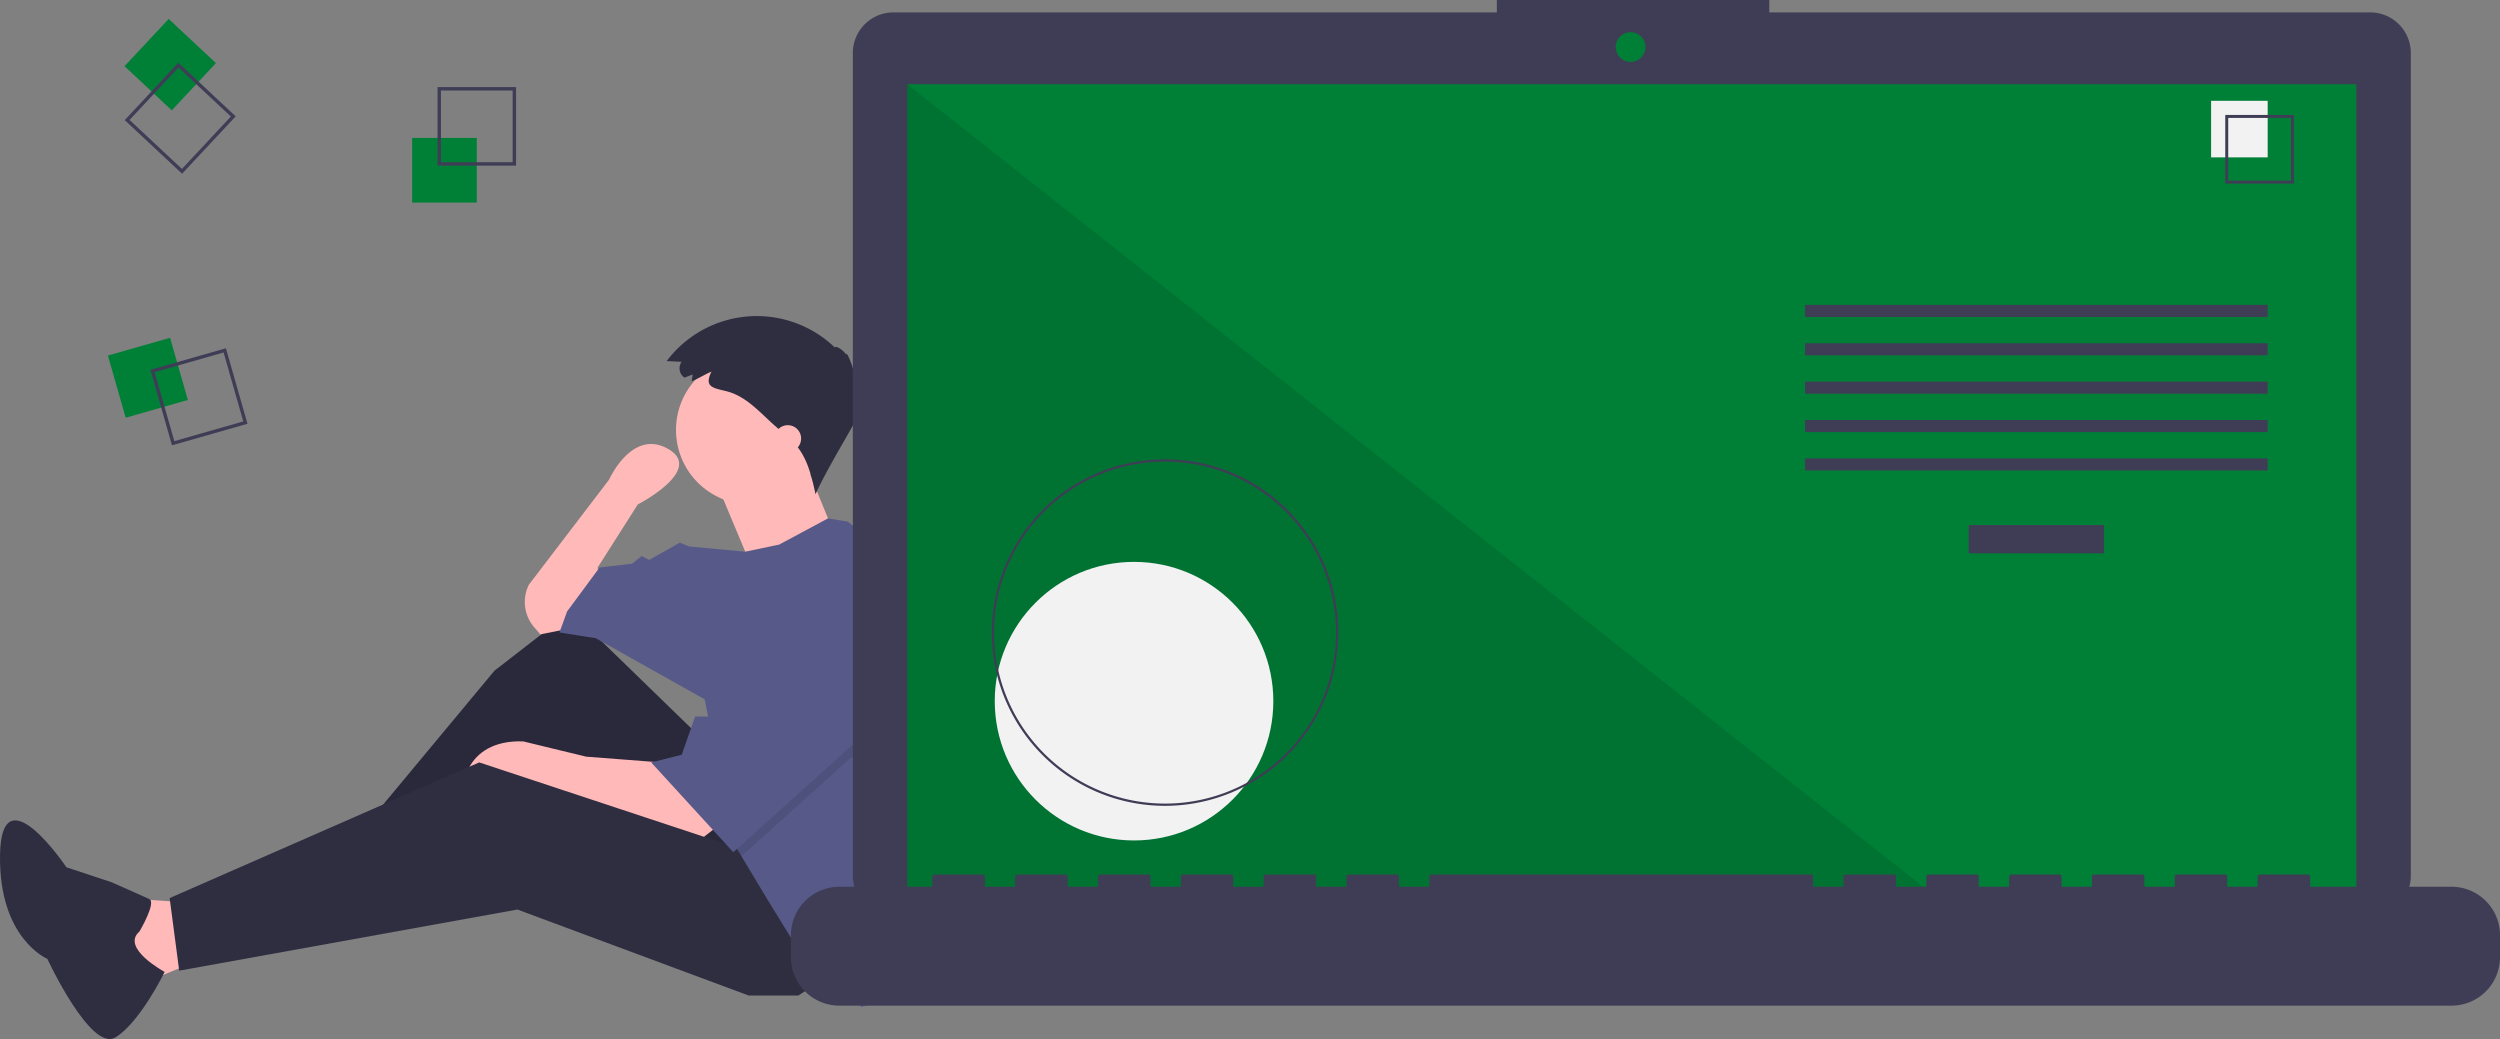 <svg id="e189b3b9-b88e-4ad6-86fc-a3cf637fca9f" data-name="Layer 1" xmlns="http://www.w3.org/2000/svg" width="1082.439" height="449.881" viewBox="0 0 1082.439 449.881"><rect x="0" y="0" width="1082.439" height="449.881" fill="#808080" stroke="none"/><title>code_thinking</title><polygon points="77.591 390.495 52.772 388.84 61.045 426.069 89.173 414.487 77.591 390.495" fill="#ffb9b9"/><polygon points="305.1 321.001 247.189 264.744 214.096 290.391 148.739 368.985 156.185 380.567 235.606 326.792 289.381 397.113 340.674 371.467 305.1 321.001" fill="#2f2e41"/><polygon points="305.1 321.001 247.189 264.744 214.096 290.391 148.739 368.985 156.185 380.567 235.606 326.792 289.381 397.113 340.674 371.467 305.1 321.001" opacity="0.1"/><path d="M368.845,583.289l-7.446,5.791-60.393-20.683-14.064-5.791-28.128,5.791s0-23.165,26.474-22.337l27.301,6.618,32.265,2.482Z" transform="translate(-58.78 -225.059)" fill="#ffb9b9"/><polygon points="363.839 419.451 345.638 431.033 324.128 431.033 224.024 393.804 77.591 420.278 73.454 388.84 207.478 330.102 324.956 368.985 363.839 419.451" fill="#2f2e41"/><path d="M305.142,497.249l-12.41,2.482-2.704-3.155a16.717,16.717,0,0,1-2.26-18.355h0l34.747-45.502s9.928-22.337,25.646-13.237-13.237,23.992-13.237,23.992l-17.373,27.301,1.655,14.064Z" transform="translate(-58.78 -225.059)" fill="#ffb9b9"/><circle cx="324.956" cy="186.15" r="32.265" fill="#ffb9b9"/><path d="M369.258,434.788,384.15,470.362l35.574-14.892s-11.582-28.128-11.582-28.956S369.258,434.788,369.258,434.788Z" transform="translate(-58.78 -225.059)" fill="#ffb9b9"/><path d="M467.22,540.029a185.383,185.383,0,0,1-9.092,57.341l-2.416,7.429-11.582,52.948-12.41,3.309-9.1-11.582L404.419,636.237l-13.237-21.51-11.351-18.912-3.541-5.907-12.41-62.048L316.724,501.386l-15.719-2.482,3.309-9.1,14.064-19.028L332.443,469.121l4.137-3.309,3.309,1.655,13.237-7.446,4.137,1.655,24.19,2.25,14.693-3.078L417.275,449.506l8.654,1.415,29.783,24.819A185.22,185.22,0,0,1,467.22,540.029Z" transform="translate(-58.78 -225.059)" fill="#575a89"/><path d="M119.171,628.365s7.41-12.559,4.28-14.025-16.422-7.311-16.422-7.311l-19.492-6.46s-28.126-41.801-28.743-5.45,20.479,45.089,20.479,45.089S98.088,680.7,108.747,674.243,130.07,645.867,130.07,645.867,110.85,635.535,119.171,628.365Z" transform="translate(-58.78 -225.059)" fill="#2f2e41"/><polygon points="399.413 307.764 367.975 328.447 321.051 370.755 317.51 364.848 307.582 315.21 310.064 315.21 335.711 268.054 399.413 307.764" opacity="0.1"/><polygon points="335.711 263.09 310.064 310.246 300.964 310.246 295.173 326.792 281.936 330.102 317.51 368.985 367.975 323.483 399.413 302.8 335.711 263.09" fill="#575a89"/><path d="M358.64,387.219l-3.496,1.345a4.88,4.88,0,0,1-1.248-6.86l-6.46-.302a48.782,48.782,0,0,1,72.825-5.87c.294-1.013,3.5.958,4.809,2.956.44-1.648,3.446,6.32,4.509,11.952.492-1.875,2.385,1.152.727,4.057,1.051-.154,1.525,2.535.712,4.032,1.149-.54.956,2.669-.291,4.813,1.64-.146-12.935,22.476-18.837,35.696-1.714-7.873-3.64-16.164-9.166-22.029-.939-.997-1.968-1.905-2.994-2.811l-5.554-4.902c-6.458-5.7-12.332-12.736-20.935-14.866-5.912-1.464-9.651-1.795-6.429-8.457-2.911,1.215-5.629,3.021-8.566,4.15C358.287,389.192,358.698,388.151,358.64,387.219Z" transform="translate(-58.78 -225.059)" fill="#2f2e41"/><circle cx="341.088" cy="189.873" r="5.791" fill="#ffb9b9"/><rect x="178.439" y="59.71" width="28" height="28" fill="#008037"/><path d="M282.22,296.77h-34v-34h34Zm-32.522-1.478h31.043V264.248H249.698Z" transform="translate(-58.78 -225.059)" fill="#3f3d56"/><rect x="108.808" y="374.617" width="28" height="28" transform="translate(403.988 -61.236) rotate(74.063)" fill="#008037"/><path d="M133.243,417.876l-9.336-32.693,32.693-9.336,9.336,32.693Zm-7.508-31.678,8.524,29.85,29.85-8.524-8.524-29.85Z" transform="translate(-58.78 -225.059)" fill="#3f3d56"/><rect x="118.487" y="239.049" width="28" height="28" transform="translate(349.047 103.975) rotate(133.063)" fill="#008037"/><path d="M112.781,277.063l23.215-24.841,24.841,23.215-23.215,24.841Zm23.286-22.751-21.196,22.681L137.551,298.189l21.196-22.681Z" transform="translate(-58.78 -225.059)" fill="#3f3d56"/><path d="M1085.012,230.422H824.843v-5.362h-117.971v5.362H445.63a17.599,17.599,0,0,0-17.599,17.599V604.272A17.599,17.599,0,0,0,445.63,621.871H1085.012a17.599,17.599,0,0,0,17.599-17.599V248.02A17.599,17.599,0,0,0,1085.012,230.422Z" transform="translate(-58.78 -225.059)" fill="#3f3d56"/><rect x="392.845" y="36.464" width="627.391" height="353.913" fill="#008037"/><circle cx="706.004" cy="20.377" r="6.435" fill="#008037"/><polygon points="840.813 390.377 392.845 390.377 392.845 36.464 840.813 390.377" opacity="0.1"/><circle cx="491.013" cy="303.587" r="60.307" fill="#f2f2f2"/><path d="M563.218,573.972A75.016,75.016,0,1,1,638.234,498.957,75.101,75.101,0,0,1,563.218,573.972Zm0-149.051A74.035,74.035,0,1,0,637.253,498.957,74.119,74.119,0,0,0,563.218,424.921Z" transform="translate(-58.78 -225.059)" fill="#3f3d56"/><rect x="852.392" y="227.332" width="58.605" height="12.246" fill="#3f3d56"/><rect x="781.541" y="131.989" width="200.307" height="5.248" fill="#3f3d56"/><rect x="781.541" y="148.608" width="200.307" height="5.248" fill="#3f3d56"/><rect x="781.541" y="165.228" width="200.307" height="5.248" fill="#3f3d56"/><rect x="781.541" y="181.847" width="200.307" height="5.248" fill="#3f3d56"/><rect x="781.541" y="198.467" width="200.307" height="5.248" fill="#3f3d56"/><rect x="957.356" y="43.644" width="24.492" height="24.492" fill="#f2f2f2"/><path d="M1052,304.566h-29.74v-29.74h29.74Zm-28.447-1.293h27.154V276.119h-27.154Z" transform="translate(-58.78 -225.059)" fill="#3f3d56"/><path d="M1120.227,609.001h-61.229v-4.412a.875.875,0,0,0-.875-.875h-20.993a.875.875,0,0,0-.875.875v4.412H1023.134v-4.412a.875.875,0,0,0-.875-.875h-20.993a.875.875,0,0,0-.875.875v4.412H987.272v-4.412a.875.875,0,0,0-.875-.875H965.404a.875.875,0,0,0-.875.875v4.412H951.409v-4.412a.875.875,0,0,0-.875-.875H929.541a.875.875,0,0,0-.875.875v4.412H915.546v-4.412a.875.875,0,0,0-.875-.875h-20.993a.875.875,0,0,0-.875.875v4.412H879.683v-4.412a.875.875,0,0,0-.875-.875H857.815a.875.875,0,0,0-.875.875v4.412H843.82v-4.412a.875.875,0,0,0-.875-.875H678.501a.875.875,0,0,0-.875.875v4.412H664.506v-4.412a.875.875,0,0,0-.875-.875H642.638a.875.875,0,0,0-.875.875v4.412H628.643v-4.412a.875.875,0,0,0-.875-.875H606.775a.875.875,0,0,0-.875.875v4.412H592.78v-4.412a.875.875,0,0,0-.875-.875H570.912a.875.875,0,0,0-.875.875v4.412H556.917v-4.412a.875.875,0,0,0-.875-.875H535.049a.875.875,0,0,0-.875.875v4.412H521.054v-4.412a.875.875,0,0,0-.875-.875H499.186a.875.875,0,0,0-.875.875v4.412H485.191v-4.412a.875.875,0,0,0-.875-.875h-20.993a.875.875,0,0,0-.875.875v4.412H422.212a20.993,20.993,0,0,0-20.993,20.993v9.492a20.993,20.993,0,0,0,20.993,20.993H1120.227a20.993,20.993,0,0,0,20.993-20.993v-9.492A20.993,20.993,0,0,0,1120.227,609.001Z" transform="translate(-58.78 -225.059)" fill="#3f3d56"/></svg>